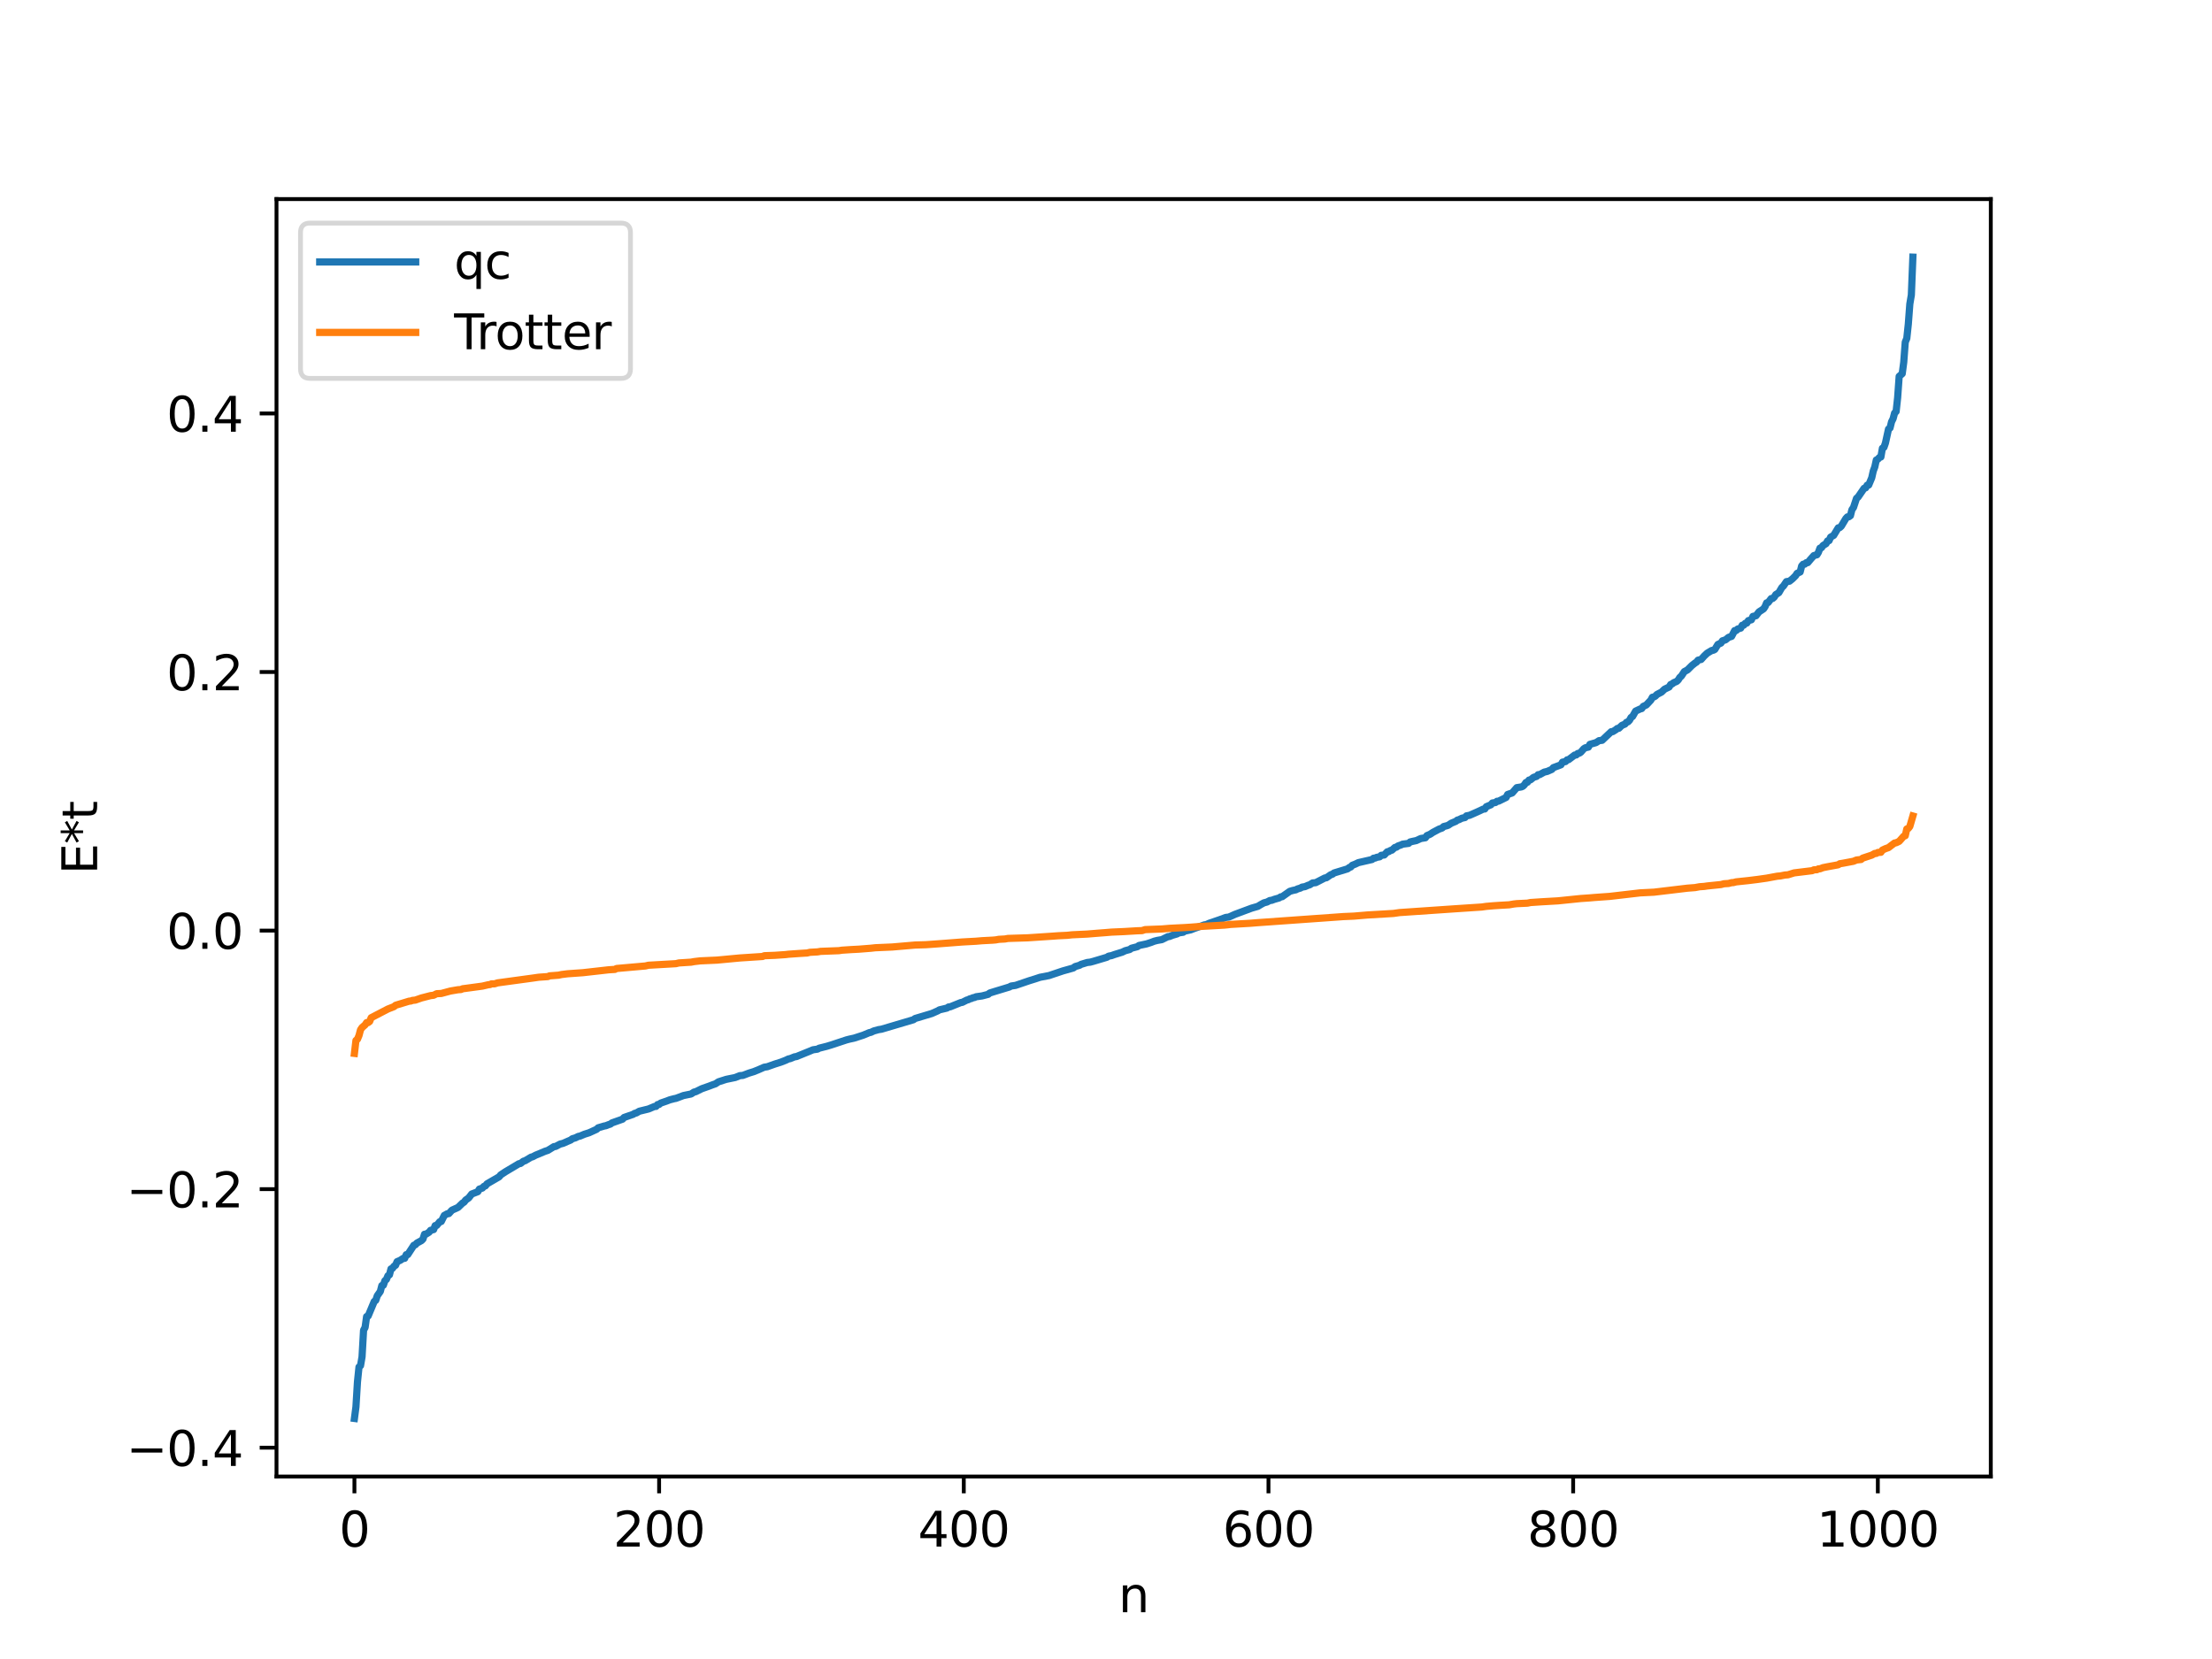 <?xml version="1.0" encoding="utf-8" standalone="no"?>
<!DOCTYPE svg PUBLIC "-//W3C//DTD SVG 1.1//EN"
  "http://www.w3.org/Graphics/SVG/1.1/DTD/svg11.dtd">
<svg xmlns:xlink="http://www.w3.org/1999/xlink" width="460.8pt" height="345.6pt" viewBox="0 0 460.8 345.6" xmlns="http://www.w3.org/2000/svg" version="1.1">
 <defs>
  <style type="text/css">*{stroke-linejoin: round; stroke-linecap: butt}</style>
 </defs>
 <g id="figure_1">
  <g id="patch_1">
   <path d="M 0 345.6 
L 460.8 345.6 
L 460.8 0 
L 0 0 
z
" style="fill: #ffffff"/>
  </g>
  <g id="axes_1">
   <g id="patch_2">
    <path d="M 57.6 307.584 
L 414.72 307.584 
L 414.72 41.472 
L 57.6 41.472 
z
" style="fill: #ffffff"/>
   </g>
   <g id="matplotlib.axis_1">
    <g id="xtick_1">
     <g id="line2d_1">
      <defs>
       <path id="mfe94198b7b" d="M 0 0 
L 0 3.5 
" style="stroke: #000000; stroke-width: 0.8"/>
      </defs>
      <g>
       <use xlink:href="#mfe94198b7b" x="73.833" y="307.584" style="stroke: #000000; stroke-width: 0.8"/>
      </g>
     </g>
     <g id="text_1">
      <!-- 0 -->
      <g transform="translate(70.651 322.182) scale(0.1 -0.1)">
       <defs>
        <path id="DejaVuSans-30" d="M 2034 4250 
Q 1547 4250 1301 3770 
Q 1056 3291 1056 2328 
Q 1056 1369 1301 889 
Q 1547 409 2034 409 
Q 2525 409 2770 889 
Q 3016 1369 3016 2328 
Q 3016 3291 2770 3770 
Q 2525 4250 2034 4250 
z
M 2034 4750 
Q 2819 4750 3233 4129 
Q 3647 3509 3647 2328 
Q 3647 1150 3233 529 
Q 2819 -91 2034 -91 
Q 1250 -91 836 529 
Q 422 1150 422 2328 
Q 422 3509 836 4129 
Q 1250 4750 2034 4750 
z
" transform="scale(0.016)"/>
       </defs>
       <use xlink:href="#DejaVuSans-30"/>
      </g>
     </g>
    </g>
    <g id="xtick_2">
     <g id="line2d_2">
      <g>
       <use xlink:href="#mfe94198b7b" x="137.304" y="307.584" style="stroke: #000000; stroke-width: 0.8"/>
      </g>
     </g>
     <g id="text_2">
      <!-- 200 -->
      <g transform="translate(127.76 322.182) scale(0.1 -0.1)">
       <defs>
        <path id="DejaVuSans-32" d="M 1228 531 
L 3431 531 
L 3431 0 
L 469 0 
L 469 531 
Q 828 903 1448 1529 
Q 2069 2156 2228 2338 
Q 2531 2678 2651 2914 
Q 2772 3150 2772 3378 
Q 2772 3750 2511 3984 
Q 2250 4219 1831 4219 
Q 1534 4219 1204 4116 
Q 875 4013 500 3803 
L 500 4441 
Q 881 4594 1212 4672 
Q 1544 4750 1819 4750 
Q 2544 4750 2975 4387 
Q 3406 4025 3406 3419 
Q 3406 3131 3298 2873 
Q 3191 2616 2906 2266 
Q 2828 2175 2409 1742 
Q 1991 1309 1228 531 
z
" transform="scale(0.016)"/>
       </defs>
       <use xlink:href="#DejaVuSans-32"/>
       <use xlink:href="#DejaVuSans-30" x="63.623"/>
       <use xlink:href="#DejaVuSans-30" x="127.246"/>
      </g>
     </g>
    </g>
    <g id="xtick_3">
     <g id="line2d_3">
      <g>
       <use xlink:href="#mfe94198b7b" x="200.775" y="307.584" style="stroke: #000000; stroke-width: 0.8"/>
      </g>
     </g>
     <g id="text_3">
      <!-- 400 -->
      <g transform="translate(191.231 322.182) scale(0.1 -0.1)">
       <defs>
        <path id="DejaVuSans-34" d="M 2419 4116 
L 825 1625 
L 2419 1625 
L 2419 4116 
z
M 2253 4666 
L 3047 4666 
L 3047 1625 
L 3713 1625 
L 3713 1100 
L 3047 1100 
L 3047 0 
L 2419 0 
L 2419 1100 
L 313 1100 
L 313 1709 
L 2253 4666 
z
" transform="scale(0.016)"/>
       </defs>
       <use xlink:href="#DejaVuSans-34"/>
       <use xlink:href="#DejaVuSans-30" x="63.623"/>
       <use xlink:href="#DejaVuSans-30" x="127.246"/>
      </g>
     </g>
    </g>
    <g id="xtick_4">
     <g id="line2d_4">
      <g>
       <use xlink:href="#mfe94198b7b" x="264.246" y="307.584" style="stroke: #000000; stroke-width: 0.8"/>
      </g>
     </g>
     <g id="text_4">
      <!-- 600 -->
      <g transform="translate(254.702 322.182) scale(0.1 -0.1)">
       <defs>
        <path id="DejaVuSans-36" d="M 2113 2584 
Q 1688 2584 1439 2293 
Q 1191 2003 1191 1497 
Q 1191 994 1439 701 
Q 1688 409 2113 409 
Q 2538 409 2786 701 
Q 3034 994 3034 1497 
Q 3034 2003 2786 2293 
Q 2538 2584 2113 2584 
z
M 3366 4563 
L 3366 3988 
Q 3128 4100 2886 4159 
Q 2644 4219 2406 4219 
Q 1781 4219 1451 3797 
Q 1122 3375 1075 2522 
Q 1259 2794 1537 2939 
Q 1816 3084 2150 3084 
Q 2853 3084 3261 2657 
Q 3669 2231 3669 1497 
Q 3669 778 3244 343 
Q 2819 -91 2113 -91 
Q 1303 -91 875 529 
Q 447 1150 447 2328 
Q 447 3434 972 4092 
Q 1497 4750 2381 4750 
Q 2619 4750 2861 4703 
Q 3103 4656 3366 4563 
z
" transform="scale(0.016)"/>
       </defs>
       <use xlink:href="#DejaVuSans-36"/>
       <use xlink:href="#DejaVuSans-30" x="63.623"/>
       <use xlink:href="#DejaVuSans-30" x="127.246"/>
      </g>
     </g>
    </g>
    <g id="xtick_5">
     <g id="line2d_5">
      <g>
       <use xlink:href="#mfe94198b7b" x="327.717" y="307.584" style="stroke: #000000; stroke-width: 0.8"/>
      </g>
     </g>
     <g id="text_5">
      <!-- 800 -->
      <g transform="translate(318.173 322.182) scale(0.1 -0.1)">
       <defs>
        <path id="DejaVuSans-38" d="M 2034 2216 
Q 1584 2216 1326 1975 
Q 1069 1734 1069 1313 
Q 1069 891 1326 650 
Q 1584 409 2034 409 
Q 2484 409 2743 651 
Q 3003 894 3003 1313 
Q 3003 1734 2745 1975 
Q 2488 2216 2034 2216 
z
M 1403 2484 
Q 997 2584 770 2862 
Q 544 3141 544 3541 
Q 544 4100 942 4425 
Q 1341 4750 2034 4750 
Q 2731 4750 3128 4425 
Q 3525 4100 3525 3541 
Q 3525 3141 3298 2862 
Q 3072 2584 2669 2484 
Q 3125 2378 3379 2068 
Q 3634 1759 3634 1313 
Q 3634 634 3220 271 
Q 2806 -91 2034 -91 
Q 1263 -91 848 271 
Q 434 634 434 1313 
Q 434 1759 690 2068 
Q 947 2378 1403 2484 
z
M 1172 3481 
Q 1172 3119 1398 2916 
Q 1625 2713 2034 2713 
Q 2441 2713 2670 2916 
Q 2900 3119 2900 3481 
Q 2900 3844 2670 4047 
Q 2441 4250 2034 4250 
Q 1625 4250 1398 4047 
Q 1172 3844 1172 3481 
z
" transform="scale(0.016)"/>
       </defs>
       <use xlink:href="#DejaVuSans-38"/>
       <use xlink:href="#DejaVuSans-30" x="63.623"/>
       <use xlink:href="#DejaVuSans-30" x="127.246"/>
      </g>
     </g>
    </g>
    <g id="xtick_6">
     <g id="line2d_6">
      <g>
       <use xlink:href="#mfe94198b7b" x="391.188" y="307.584" style="stroke: #000000; stroke-width: 0.8"/>
      </g>
     </g>
     <g id="text_6">
      <!-- 1000 -->
      <g transform="translate(378.463 322.182) scale(0.1 -0.1)">
       <defs>
        <path id="DejaVuSans-31" d="M 794 531 
L 1825 531 
L 1825 4091 
L 703 3866 
L 703 4441 
L 1819 4666 
L 2450 4666 
L 2450 531 
L 3481 531 
L 3481 0 
L 794 0 
L 794 531 
z
" transform="scale(0.016)"/>
       </defs>
       <use xlink:href="#DejaVuSans-31"/>
       <use xlink:href="#DejaVuSans-30" x="63.623"/>
       <use xlink:href="#DejaVuSans-30" x="127.246"/>
       <use xlink:href="#DejaVuSans-30" x="190.869"/>
      </g>
     </g>
    </g>
    <g id="text_7">
     <!-- n -->
     <g transform="translate(232.991 335.861) scale(0.1 -0.1)">
      <defs>
       <path id="DejaVuSans-6e" d="M 3513 2113 
L 3513 0 
L 2938 0 
L 2938 2094 
Q 2938 2591 2744 2837 
Q 2550 3084 2163 3084 
Q 1697 3084 1428 2787 
Q 1159 2491 1159 1978 
L 1159 0 
L 581 0 
L 581 3500 
L 1159 3500 
L 1159 2956 
Q 1366 3272 1645 3428 
Q 1925 3584 2291 3584 
Q 2894 3584 3203 3211 
Q 3513 2838 3513 2113 
z
" transform="scale(0.016)"/>
      </defs>
      <use xlink:href="#DejaVuSans-6e"/>
     </g>
    </g>
   </g>
   <g id="matplotlib.axis_2">
    <g id="ytick_1">
     <g id="line2d_7">
      <defs>
       <path id="m3d0469c69b" d="M 0 0 
L -3.5 0 
" style="stroke: #000000; stroke-width: 0.8"/>
      </defs>
      <g>
       <use xlink:href="#m3d0469c69b" x="57.6" y="301.58" style="stroke: #000000; stroke-width: 0.8"/>
      </g>
     </g>
     <g id="text_8">
      <!-- −0.4 -->
      <g transform="translate(26.317 305.379) scale(0.1 -0.1)">
       <defs>
        <path id="DejaVuSans-2212" d="M 678 2272 
L 4684 2272 
L 4684 1741 
L 678 1741 
L 678 2272 
z
" transform="scale(0.016)"/>
        <path id="DejaVuSans-2e" d="M 684 794 
L 1344 794 
L 1344 0 
L 684 0 
L 684 794 
z
" transform="scale(0.016)"/>
       </defs>
       <use xlink:href="#DejaVuSans-2212"/>
       <use xlink:href="#DejaVuSans-30" x="83.789"/>
       <use xlink:href="#DejaVuSans-2e" x="147.412"/>
       <use xlink:href="#DejaVuSans-34" x="179.199"/>
      </g>
     </g>
    </g>
    <g id="ytick_2">
     <g id="line2d_8">
      <g>
       <use xlink:href="#m3d0469c69b" x="57.6" y="247.719" style="stroke: #000000; stroke-width: 0.8"/>
      </g>
     </g>
     <g id="text_9">
      <!-- −0.2 -->
      <g transform="translate(26.317 251.518) scale(0.1 -0.1)">
       <use xlink:href="#DejaVuSans-2212"/>
       <use xlink:href="#DejaVuSans-30" x="83.789"/>
       <use xlink:href="#DejaVuSans-2e" x="147.412"/>
       <use xlink:href="#DejaVuSans-32" x="179.199"/>
      </g>
     </g>
    </g>
    <g id="ytick_3">
     <g id="line2d_9">
      <g>
       <use xlink:href="#m3d0469c69b" x="57.6" y="193.857" style="stroke: #000000; stroke-width: 0.8"/>
      </g>
     </g>
     <g id="text_10">
      <!-- 0.0 -->
      <g transform="translate(34.697 197.656) scale(0.1 -0.1)">
       <use xlink:href="#DejaVuSans-30"/>
       <use xlink:href="#DejaVuSans-2e" x="63.623"/>
       <use xlink:href="#DejaVuSans-30" x="95.41"/>
      </g>
     </g>
    </g>
    <g id="ytick_4">
     <g id="line2d_10">
      <g>
       <use xlink:href="#m3d0469c69b" x="57.6" y="139.996" style="stroke: #000000; stroke-width: 0.8"/>
      </g>
     </g>
     <g id="text_11">
      <!-- 0.2 -->
      <g transform="translate(34.697 143.795) scale(0.1 -0.1)">
       <use xlink:href="#DejaVuSans-30"/>
       <use xlink:href="#DejaVuSans-2e" x="63.623"/>
       <use xlink:href="#DejaVuSans-32" x="95.41"/>
      </g>
     </g>
    </g>
    <g id="ytick_5">
     <g id="line2d_11">
      <g>
       <use xlink:href="#m3d0469c69b" x="57.6" y="86.134" style="stroke: #000000; stroke-width: 0.8"/>
      </g>
     </g>
     <g id="text_12">
      <!-- 0.4 -->
      <g transform="translate(34.697 89.933) scale(0.1 -0.1)">
       <use xlink:href="#DejaVuSans-30"/>
       <use xlink:href="#DejaVuSans-2e" x="63.623"/>
       <use xlink:href="#DejaVuSans-34" x="95.41"/>
      </g>
     </g>
    </g>
    <g id="text_13">
     <!-- E*t -->
     <g transform="translate(20.238 182.148) rotate(-90) scale(0.1 -0.1)">
      <defs>
       <path id="DejaVuSans-45" d="M 628 4666 
L 3578 4666 
L 3578 4134 
L 1259 4134 
L 1259 2753 
L 3481 2753 
L 3481 2222 
L 1259 2222 
L 1259 531 
L 3634 531 
L 3634 0 
L 628 0 
L 628 4666 
z
" transform="scale(0.016)"/>
       <path id="DejaVuSans-2a" d="M 3009 3897 
L 1888 3291 
L 3009 2681 
L 2828 2375 
L 1778 3009 
L 1778 1831 
L 1422 1831 
L 1422 3009 
L 372 2375 
L 191 2681 
L 1313 3291 
L 191 3897 
L 372 4206 
L 1422 3572 
L 1422 4750 
L 1778 4750 
L 1778 3572 
L 2828 4206 
L 3009 3897 
z
" transform="scale(0.016)"/>
       <path id="DejaVuSans-74" d="M 1172 4494 
L 1172 3500 
L 2356 3500 
L 2356 3053 
L 1172 3053 
L 1172 1153 
Q 1172 725 1289 603 
Q 1406 481 1766 481 
L 2356 481 
L 2356 0 
L 1766 0 
Q 1100 0 847 248 
Q 594 497 594 1153 
L 594 3053 
L 172 3053 
L 172 3500 
L 594 3500 
L 594 4494 
L 1172 4494 
z
" transform="scale(0.016)"/>
      </defs>
      <use xlink:href="#DejaVuSans-45"/>
      <use xlink:href="#DejaVuSans-2a" x="63.184"/>
      <use xlink:href="#DejaVuSans-74" x="113.184"/>
     </g>
    </g>
   </g>
   <g id="line2d_12">
    <path d="M 73.833 295.488 
L 74.15 293.077 
L 74.467 287.877 
L 74.785 284.774 
L 75.102 284.49 
L 75.42 282.66 
L 75.737 277.107 
L 76.054 276.525 
L 76.372 274.263 
L 76.689 274.154 
L 77.958 271.12 
L 78.276 270.881 
L 78.593 269.931 
L 79.228 269.03 
L 79.545 267.806 
L 79.862 267.734 
L 80.18 266.794 
L 80.497 266.524 
L 80.815 265.766 
L 81.132 265.565 
L 81.449 264.327 
L 81.767 264.212 
L 82.084 263.765 
L 82.401 263.586 
L 82.719 262.828 
L 83.353 262.557 
L 83.988 262.142 
L 84.305 262.131 
L 84.623 261.369 
L 84.94 261.356 
L 86.21 259.411 
L 86.527 259.307 
L 86.844 258.955 
L 87.479 258.611 
L 87.796 258.438 
L 88.114 258.11 
L 88.431 257.116 
L 88.748 257.095 
L 89.383 256.696 
L 89.7 256.298 
L 90.335 256.142 
L 90.653 255.311 
L 90.97 255.278 
L 91.605 254.509 
L 91.922 254.463 
L 92.557 253.188 
L 93.191 252.844 
L 93.509 252.81 
L 94.143 252.106 
L 95.413 251.533 
L 96.365 250.616 
L 96.682 250.43 
L 97 249.998 
L 97.634 249.552 
L 98.269 248.737 
L 99.539 248.251 
L 99.856 247.708 
L 100.491 247.496 
L 100.808 247.146 
L 101.125 247.039 
L 101.443 246.621 
L 103.981 245.15 
L 104.299 244.755 
L 105.251 244.124 
L 107.79 242.613 
L 108.107 242.415 
L 108.424 242.375 
L 109.059 241.891 
L 109.377 241.81 
L 110.646 241.053 
L 110.963 240.98 
L 111.598 240.639 
L 112.233 240.385 
L 113.502 239.847 
L 114.137 239.64 
L 115.406 238.857 
L 115.724 238.836 
L 116.676 238.335 
L 117.31 238.173 
L 118.262 237.751 
L 118.897 237.483 
L 119.215 237.225 
L 119.849 237.042 
L 120.484 236.729 
L 120.801 236.68 
L 121.753 236.278 
L 122.705 235.978 
L 124.292 235.254 
L 124.61 234.944 
L 125.879 234.566 
L 126.196 234.513 
L 126.831 234.265 
L 127.148 234.182 
L 127.466 233.926 
L 129.687 233.142 
L 130.005 232.791 
L 131.909 232.128 
L 132.226 231.922 
L 132.543 231.863 
L 133.178 231.491 
L 135.082 231.025 
L 136.352 230.496 
L 136.669 230.482 
L 136.986 230.105 
L 137.304 230.073 
L 137.621 229.8 
L 138.891 229.363 
L 139.525 229.117 
L 140.477 228.868 
L 140.795 228.814 
L 141.429 228.58 
L 142.381 228.22 
L 143.968 227.896 
L 144.603 227.485 
L 144.92 227.432 
L 146.19 226.803 
L 147.777 226.242 
L 148.411 225.996 
L 149.046 225.777 
L 149.681 225.359 
L 151.267 224.853 
L 153.172 224.459 
L 154.124 224.078 
L 154.758 224.026 
L 156.028 223.543 
L 156.98 223.253 
L 157.932 222.874 
L 159.201 222.318 
L 159.836 222.222 
L 161.423 221.658 
L 162.692 221.257 
L 163.644 220.885 
L 164.279 220.588 
L 164.596 220.535 
L 165.548 220.147 
L 165.866 220.118 
L 167.135 219.608 
L 167.77 219.346 
L 168.405 219.091 
L 169.357 218.692 
L 170.309 218.554 
L 170.626 218.365 
L 172.213 217.966 
L 173.165 217.679 
L 176.339 216.629 
L 176.973 216.466 
L 177.925 216.26 
L 179.829 215.644 
L 181.099 215.113 
L 181.416 215.055 
L 182.051 214.759 
L 183.003 214.496 
L 183.638 214.398 
L 190.302 212.424 
L 190.62 212.176 
L 194.11 211.131 
L 195.38 210.568 
L 195.697 210.372 
L 197.284 209.995 
L 197.601 209.768 
L 197.919 209.75 
L 200.14 208.854 
L 200.458 208.811 
L 201.41 208.329 
L 201.727 208.254 
L 202.044 208.065 
L 202.362 208.012 
L 202.679 207.845 
L 202.996 207.806 
L 203.314 207.648 
L 204.583 207.47 
L 205.853 207.138 
L 206.17 206.866 
L 207.122 206.567 
L 210.296 205.605 
L 210.613 205.413 
L 211.565 205.272 
L 214.421 204.301 
L 215.691 203.907 
L 216.643 203.589 
L 218.547 203.225 
L 219.181 203.009 
L 221.403 202.264 
L 223.624 201.639 
L 223.942 201.362 
L 224.894 201.085 
L 225.211 200.891 
L 225.846 200.7 
L 226.481 200.505 
L 227.115 200.434 
L 227.75 200.264 
L 230.606 199.411 
L 230.924 199.191 
L 231.558 199.068 
L 232.193 198.838 
L 233.78 198.351 
L 234.415 198.047 
L 235.367 197.793 
L 235.684 197.537 
L 236.953 197.209 
L 237.271 196.963 
L 238.858 196.628 
L 239.81 196.316 
L 240.444 196.07 
L 241.079 195.906 
L 242.031 195.741 
L 243.3 195.114 
L 243.618 195.093 
L 244.253 194.831 
L 245.205 194.552 
L 245.522 194.348 
L 246.474 194.204 
L 246.791 193.975 
L 248.061 193.7 
L 248.696 193.452 
L 250.917 192.658 
L 251.234 192.635 
L 251.869 192.343 
L 254.091 191.584 
L 255.36 191.118 
L 255.995 191.042 
L 257.264 190.475 
L 260.755 189.178 
L 262.024 188.813 
L 262.659 188.429 
L 263.294 188.079 
L 263.929 187.912 
L 264.563 187.581 
L 264.881 187.562 
L 265.515 187.328 
L 266.467 187.06 
L 266.785 186.838 
L 267.102 186.797 
L 268.689 185.679 
L 269.324 185.494 
L 269.958 185.364 
L 270.276 185.188 
L 270.91 184.998 
L 271.228 184.804 
L 271.862 184.699 
L 272.497 184.418 
L 272.815 184.332 
L 273.449 183.933 
L 274.084 183.878 
L 275.988 182.897 
L 276.305 182.856 
L 277.258 182.203 
L 277.575 182.121 
L 277.892 181.861 
L 280.748 180.989 
L 281.066 180.722 
L 281.383 180.613 
L 281.7 180.26 
L 282.335 180.011 
L 282.97 179.703 
L 285.826 179.049 
L 286.143 178.776 
L 286.461 178.76 
L 286.778 178.603 
L 287.413 178.489 
L 287.73 178.181 
L 288.365 178.107 
L 289 177.439 
L 289.317 177.404 
L 289.634 177.17 
L 289.952 177.108 
L 290.586 176.54 
L 290.904 176.48 
L 291.221 176.233 
L 291.856 176.017 
L 292.173 175.856 
L 293.443 175.69 
L 293.76 175.392 
L 294.395 175.244 
L 295.029 175.113 
L 295.981 174.676 
L 296.934 174.525 
L 297.251 174.071 
L 297.886 173.804 
L 298.52 173.39 
L 299.79 172.716 
L 300.424 172.493 
L 300.742 172.182 
L 301.377 172.022 
L 301.694 171.912 
L 302.329 171.489 
L 303.281 171.097 
L 303.598 170.838 
L 303.915 170.76 
L 304.55 170.446 
L 305.185 170.309 
L 305.502 169.957 
L 306.137 169.844 
L 307.724 169.143 
L 308.358 168.851 
L 308.993 168.545 
L 309.31 168.527 
L 309.628 168.049 
L 310.58 167.652 
L 310.897 167.275 
L 311.532 167.182 
L 311.849 166.925 
L 312.167 166.902 
L 313.119 166.435 
L 313.753 166.123 
L 314.071 165.501 
L 315.023 165.177 
L 315.975 164.082 
L 316.927 163.931 
L 317.244 163.791 
L 317.562 163.488 
L 317.879 163.005 
L 318.196 162.954 
L 318.514 162.509 
L 318.831 162.45 
L 319.466 161.936 
L 320.1 161.738 
L 320.418 161.382 
L 320.735 161.372 
L 321.687 160.848 
L 322.322 160.698 
L 323.274 160.282 
L 323.591 159.913 
L 324.861 159.441 
L 325.178 159.318 
L 325.496 158.769 
L 326.13 158.65 
L 326.448 158.297 
L 326.765 158.251 
L 328.034 157.29 
L 328.352 157.273 
L 328.669 156.965 
L 328.986 156.912 
L 329.304 156.698 
L 329.939 155.977 
L 330.256 155.776 
L 330.891 155.636 
L 331.208 155.061 
L 332.477 154.702 
L 333.112 154.292 
L 333.747 154.219 
L 335.651 152.423 
L 335.968 152.409 
L 336.603 152.015 
L 336.92 151.754 
L 337.238 151.714 
L 337.872 151.11 
L 338.507 150.844 
L 338.824 150.476 
L 339.142 150.363 
L 339.459 150.039 
L 339.777 149.466 
L 340.094 149.251 
L 340.729 148.137 
L 341.681 147.69 
L 341.998 147.609 
L 342.315 147.153 
L 342.95 146.865 
L 343.902 145.846 
L 344.22 145.252 
L 344.537 145.196 
L 344.854 145.003 
L 345.172 144.671 
L 346.124 144.175 
L 346.758 143.568 
L 347.71 143.114 
L 348.028 142.592 
L 348.345 142.475 
L 348.662 142.213 
L 349.297 141.946 
L 349.615 141.634 
L 349.932 141.125 
L 350.249 140.852 
L 350.884 139.902 
L 351.519 139.567 
L 352.471 138.625 
L 353.105 138.122 
L 353.423 137.927 
L 353.74 137.524 
L 354.375 137.379 
L 355.01 136.666 
L 355.644 136.069 
L 356.596 135.498 
L 356.914 135.459 
L 357.231 135.285 
L 357.866 134.252 
L 358.5 133.968 
L 358.818 133.491 
L 359.453 133.296 
L 360.087 132.775 
L 360.722 132.571 
L 361.357 131.366 
L 361.674 131.351 
L 361.991 131.038 
L 362.626 130.847 
L 362.943 130.244 
L 363.261 130.227 
L 363.578 129.844 
L 363.896 129.798 
L 364.213 129.287 
L 364.848 129.112 
L 365.165 128.405 
L 365.8 128.273 
L 366.434 127.463 
L 367.386 126.836 
L 367.704 126.348 
L 368.021 125.585 
L 368.339 125.515 
L 368.973 124.69 
L 369.291 124.664 
L 369.608 124.385 
L 369.925 123.865 
L 370.56 123.469 
L 371.195 122.385 
L 371.512 122.093 
L 372.147 121.165 
L 372.781 121.072 
L 373.416 120.563 
L 374.051 119.932 
L 374.368 119.44 
L 375.003 119.157 
L 375.32 117.895 
L 375.638 117.537 
L 375.955 117.528 
L 376.272 117.224 
L 376.59 117.21 
L 377.224 116.451 
L 377.859 115.737 
L 378.494 115.573 
L 378.811 115.059 
L 379.129 114.192 
L 379.446 114.097 
L 379.763 113.645 
L 380.398 113.256 
L 380.715 112.68 
L 381.033 112.625 
L 381.35 111.897 
L 381.985 111.53 
L 382.937 109.962 
L 383.254 109.905 
L 383.572 109.611 
L 384.524 108.022 
L 384.841 107.68 
L 385.158 107.651 
L 385.476 107.427 
L 385.793 106.166 
L 386.11 105.733 
L 386.745 103.816 
L 387.062 103.56 
L 388.332 101.712 
L 388.649 101.627 
L 388.967 101.074 
L 389.284 101.044 
L 389.919 99.528 
L 390.236 98.118 
L 390.553 97.27 
L 390.871 95.825 
L 391.188 95.672 
L 391.505 95.309 
L 391.823 95.2 
L 392.14 93.376 
L 392.458 93.19 
L 392.775 92.281 
L 393.41 89.384 
L 393.727 89.156 
L 394.044 87.87 
L 394.362 87.233 
L 394.679 86.05 
L 394.996 85.727 
L 395.314 82.822 
L 395.631 78.403 
L 396.266 77.846 
L 396.583 75.46 
L 396.9 71.266 
L 397.218 70.5 
L 397.535 67.53 
L 397.853 63.323 
L 398.17 61.447 
L 398.487 53.568 
L 398.487 53.568 
" clip-path="url(#pafe02d8ddf)" style="fill: none; stroke: #1f77b4; stroke-width: 1.5; stroke-linecap: square"/>
   </g>
   <g id="line2d_13">
    <path d="M 73.833 219.441 
L 74.15 216.748 
L 74.467 216.485 
L 74.785 215.72 
L 75.102 214.528 
L 75.42 214.055 
L 76.054 213.504 
L 76.372 213.027 
L 76.689 213.027 
L 77.006 212.789 
L 77.324 212.009 
L 80.815 210.194 
L 82.084 209.698 
L 82.401 209.417 
L 85.258 208.553 
L 85.575 208.539 
L 85.892 208.405 
L 86.527 208.337 
L 87.796 207.895 
L 89.7 207.403 
L 90.335 207.33 
L 90.97 207.005 
L 91.922 206.96 
L 93.826 206.449 
L 95.413 206.177 
L 96.048 206.135 
L 96.365 205.976 
L 97 205.896 
L 100.491 205.425 
L 101.76 205.129 
L 102.077 205.107 
L 102.395 204.95 
L 103.029 204.947 
L 103.664 204.75 
L 110.963 203.756 
L 112.233 203.573 
L 114.137 203.442 
L 114.454 203.291 
L 116.358 203.147 
L 116.993 203.01 
L 118.262 202.853 
L 121.436 202.629 
L 126.831 202.022 
L 128.1 201.944 
L 128.418 201.759 
L 134.448 201.229 
L 135.082 201.077 
L 140.795 200.749 
L 141.429 200.598 
L 143.968 200.437 
L 144.603 200.317 
L 145.872 200.166 
L 149.363 200.008 
L 154.124 199.561 
L 158.884 199.251 
L 159.201 199.093 
L 161.423 199.01 
L 163.644 198.857 
L 164.279 198.779 
L 166.5 198.625 
L 167.77 198.544 
L 168.087 198.536 
L 168.722 198.384 
L 170.309 198.296 
L 170.943 198.187 
L 174.752 198.041 
L 175.386 197.943 
L 177.291 197.816 
L 178.877 197.734 
L 181.416 197.535 
L 182.368 197.43 
L 185.859 197.278 
L 190.62 196.868 
L 192.841 196.8 
L 193.793 196.734 
L 195.38 196.62 
L 200.458 196.232 
L 203.314 196.075 
L 204.583 195.967 
L 206.805 195.851 
L 207.439 195.795 
L 208.074 195.678 
L 209.343 195.609 
L 209.978 195.494 
L 214.104 195.363 
L 219.181 195.027 
L 220.451 194.934 
L 222.355 194.842 
L 223.307 194.737 
L 226.481 194.585 
L 228.702 194.402 
L 230.289 194.281 
L 231.558 194.175 
L 234.097 194.065 
L 236.953 193.894 
L 237.905 193.865 
L 238.54 193.654 
L 242.031 193.523 
L 243.618 193.39 
L 246.791 193.23 
L 248.061 193.15 
L 249.33 193.05 
L 250.282 192.983 
L 255.043 192.716 
L 255.677 192.654 
L 256.312 192.574 
L 260.438 192.334 
L 262.024 192.207 
L 278.844 191.013 
L 279.796 190.942 
L 282.018 190.846 
L 284.874 190.606 
L 290.269 190.288 
L 290.904 190.198 
L 291.539 190.106 
L 303.281 189.305 
L 308.676 188.949 
L 309.628 188.812 
L 311.215 188.679 
L 312.484 188.595 
L 314.388 188.487 
L 315.34 188.32 
L 315.975 188.248 
L 318.196 188.143 
L 318.831 188.012 
L 321.053 187.864 
L 324.543 187.664 
L 329.304 187.176 
L 331.208 187.046 
L 332.16 186.962 
L 335.334 186.735 
L 341.681 185.999 
L 344.537 185.858 
L 351.519 185.023 
L 353.105 184.902 
L 354.058 184.723 
L 355.01 184.657 
L 355.644 184.562 
L 358.5 184.269 
L 359.135 184.103 
L 360.087 184.042 
L 360.722 183.872 
L 361.039 183.869 
L 361.674 183.708 
L 364.213 183.44 
L 366.117 183.205 
L 368.021 182.936 
L 370.243 182.526 
L 370.877 182.474 
L 371.829 182.283 
L 372.464 182.238 
L 373.734 181.841 
L 377.542 181.373 
L 377.859 181.204 
L 378.494 181.176 
L 378.811 180.998 
L 379.129 180.995 
L 379.763 180.747 
L 380.715 180.557 
L 382.937 180.151 
L 383.254 179.933 
L 383.889 179.833 
L 386.11 179.417 
L 386.745 179.154 
L 387.697 179.047 
L 388.015 178.771 
L 389.919 178.14 
L 390.553 177.787 
L 390.871 177.782 
L 391.188 177.582 
L 391.823 177.55 
L 392.14 177.087 
L 392.775 176.793 
L 393.41 176.572 
L 394.044 176.078 
L 394.679 175.612 
L 394.996 175.565 
L 395.631 175.268 
L 396.583 174.195 
L 396.9 174.1 
L 397.218 172.686 
L 397.535 172.575 
L 397.853 172.167 
L 398.487 169.993 
L 398.487 169.993 
" clip-path="url(#pafe02d8ddf)" style="fill: none; stroke: #ff7f0e; stroke-width: 1.5; stroke-linecap: square"/>
   </g>
   <g id="patch_3">
    <path d="M 57.6 307.584 
L 57.6 41.472 
" style="fill: none; stroke: #000000; stroke-width: 0.8; stroke-linejoin: miter; stroke-linecap: square"/>
   </g>
   <g id="patch_4">
    <path d="M 414.72 307.584 
L 414.72 41.472 
" style="fill: none; stroke: #000000; stroke-width: 0.8; stroke-linejoin: miter; stroke-linecap: square"/>
   </g>
   <g id="patch_5">
    <path d="M 57.6 307.584 
L 414.72 307.584 
" style="fill: none; stroke: #000000; stroke-width: 0.8; stroke-linejoin: miter; stroke-linecap: square"/>
   </g>
   <g id="patch_6">
    <path d="M 57.6 41.472 
L 414.72 41.472 
" style="fill: none; stroke: #000000; stroke-width: 0.8; stroke-linejoin: miter; stroke-linecap: square"/>
   </g>
   <g id="legend_1">
    <g id="patch_7">
     <path d="M 64.6 78.828 
L 129.342 78.828 
Q 131.342 78.828 131.342 76.828 
L 131.342 48.472 
Q 131.342 46.472 129.342 46.472 
L 64.6 46.472 
Q 62.6 46.472 62.6 48.472 
L 62.6 76.828 
Q 62.6 78.828 64.6 78.828 
z
" style="fill: #ffffff; opacity: 0.8; stroke: #cccccc; stroke-linejoin: miter"/>
    </g>
    <g id="line2d_14">
     <path d="M 66.6 54.57 
L 76.6 54.57 
L 86.6 54.57 
" style="fill: none; stroke: #1f77b4; stroke-width: 1.5; stroke-linecap: square"/>
    </g>
    <g id="text_14">
     <!-- qc -->
     <g transform="translate(94.6 58.07) scale(0.1 -0.1)">
      <defs>
       <path id="DejaVuSans-71" d="M 947 1747 
Q 947 1113 1208 752 
Q 1469 391 1925 391 
Q 2381 391 2643 752 
Q 2906 1113 2906 1747 
Q 2906 2381 2643 2742 
Q 2381 3103 1925 3103 
Q 1469 3103 1208 2742 
Q 947 2381 947 1747 
z
M 2906 525 
Q 2725 213 2448 61 
Q 2172 -91 1784 -91 
Q 1150 -91 751 415 
Q 353 922 353 1747 
Q 353 2572 751 3078 
Q 1150 3584 1784 3584 
Q 2172 3584 2448 3432 
Q 2725 3281 2906 2969 
L 2906 3500 
L 3481 3500 
L 3481 -1331 
L 2906 -1331 
L 2906 525 
z
" transform="scale(0.016)"/>
       <path id="DejaVuSans-63" d="M 3122 3366 
L 3122 2828 
Q 2878 2963 2633 3030 
Q 2388 3097 2138 3097 
Q 1578 3097 1268 2742 
Q 959 2388 959 1747 
Q 959 1106 1268 751 
Q 1578 397 2138 397 
Q 2388 397 2633 464 
Q 2878 531 3122 666 
L 3122 134 
Q 2881 22 2623 -34 
Q 2366 -91 2075 -91 
Q 1284 -91 818 406 
Q 353 903 353 1747 
Q 353 2603 823 3093 
Q 1294 3584 2113 3584 
Q 2378 3584 2631 3529 
Q 2884 3475 3122 3366 
z
" transform="scale(0.016)"/>
      </defs>
      <use xlink:href="#DejaVuSans-71"/>
      <use xlink:href="#DejaVuSans-63" x="63.477"/>
     </g>
    </g>
    <g id="line2d_15">
     <path d="M 66.6 69.249 
L 76.6 69.249 
L 86.6 69.249 
" style="fill: none; stroke: #ff7f0e; stroke-width: 1.5; stroke-linecap: square"/>
    </g>
    <g id="text_15">
     <!-- Trotter -->
     <g transform="translate(94.6 72.749) scale(0.1 -0.1)">
      <defs>
       <path id="DejaVuSans-54" d="M -19 4666 
L 3928 4666 
L 3928 4134 
L 2272 4134 
L 2272 0 
L 1638 0 
L 1638 4134 
L -19 4134 
L -19 4666 
z
" transform="scale(0.016)"/>
       <path id="DejaVuSans-72" d="M 2631 2963 
Q 2534 3019 2420 3045 
Q 2306 3072 2169 3072 
Q 1681 3072 1420 2755 
Q 1159 2438 1159 1844 
L 1159 0 
L 581 0 
L 581 3500 
L 1159 3500 
L 1159 2956 
Q 1341 3275 1631 3429 
Q 1922 3584 2338 3584 
Q 2397 3584 2469 3576 
Q 2541 3569 2628 3553 
L 2631 2963 
z
" transform="scale(0.016)"/>
       <path id="DejaVuSans-6f" d="M 1959 3097 
Q 1497 3097 1228 2736 
Q 959 2375 959 1747 
Q 959 1119 1226 758 
Q 1494 397 1959 397 
Q 2419 397 2687 759 
Q 2956 1122 2956 1747 
Q 2956 2369 2687 2733 
Q 2419 3097 1959 3097 
z
M 1959 3584 
Q 2709 3584 3137 3096 
Q 3566 2609 3566 1747 
Q 3566 888 3137 398 
Q 2709 -91 1959 -91 
Q 1206 -91 779 398 
Q 353 888 353 1747 
Q 353 2609 779 3096 
Q 1206 3584 1959 3584 
z
" transform="scale(0.016)"/>
       <path id="DejaVuSans-65" d="M 3597 1894 
L 3597 1613 
L 953 1613 
Q 991 1019 1311 708 
Q 1631 397 2203 397 
Q 2534 397 2845 478 
Q 3156 559 3463 722 
L 3463 178 
Q 3153 47 2828 -22 
Q 2503 -91 2169 -91 
Q 1331 -91 842 396 
Q 353 884 353 1716 
Q 353 2575 817 3079 
Q 1281 3584 2069 3584 
Q 2775 3584 3186 3129 
Q 3597 2675 3597 1894 
z
M 3022 2063 
Q 3016 2534 2758 2815 
Q 2500 3097 2075 3097 
Q 1594 3097 1305 2825 
Q 1016 2553 972 2059 
L 3022 2063 
z
" transform="scale(0.016)"/>
      </defs>
      <use xlink:href="#DejaVuSans-54"/>
      <use xlink:href="#DejaVuSans-72" x="46.334"/>
      <use xlink:href="#DejaVuSans-6f" x="85.197"/>
      <use xlink:href="#DejaVuSans-74" x="146.379"/>
      <use xlink:href="#DejaVuSans-74" x="185.588"/>
      <use xlink:href="#DejaVuSans-65" x="224.797"/>
      <use xlink:href="#DejaVuSans-72" x="286.32"/>
     </g>
    </g>
   </g>
  </g>
 </g>
 <defs>
  <clipPath id="pafe02d8ddf">
   <rect x="57.6" y="41.472" width="357.12" height="266.112"/>
  </clipPath>
 </defs>
</svg>
